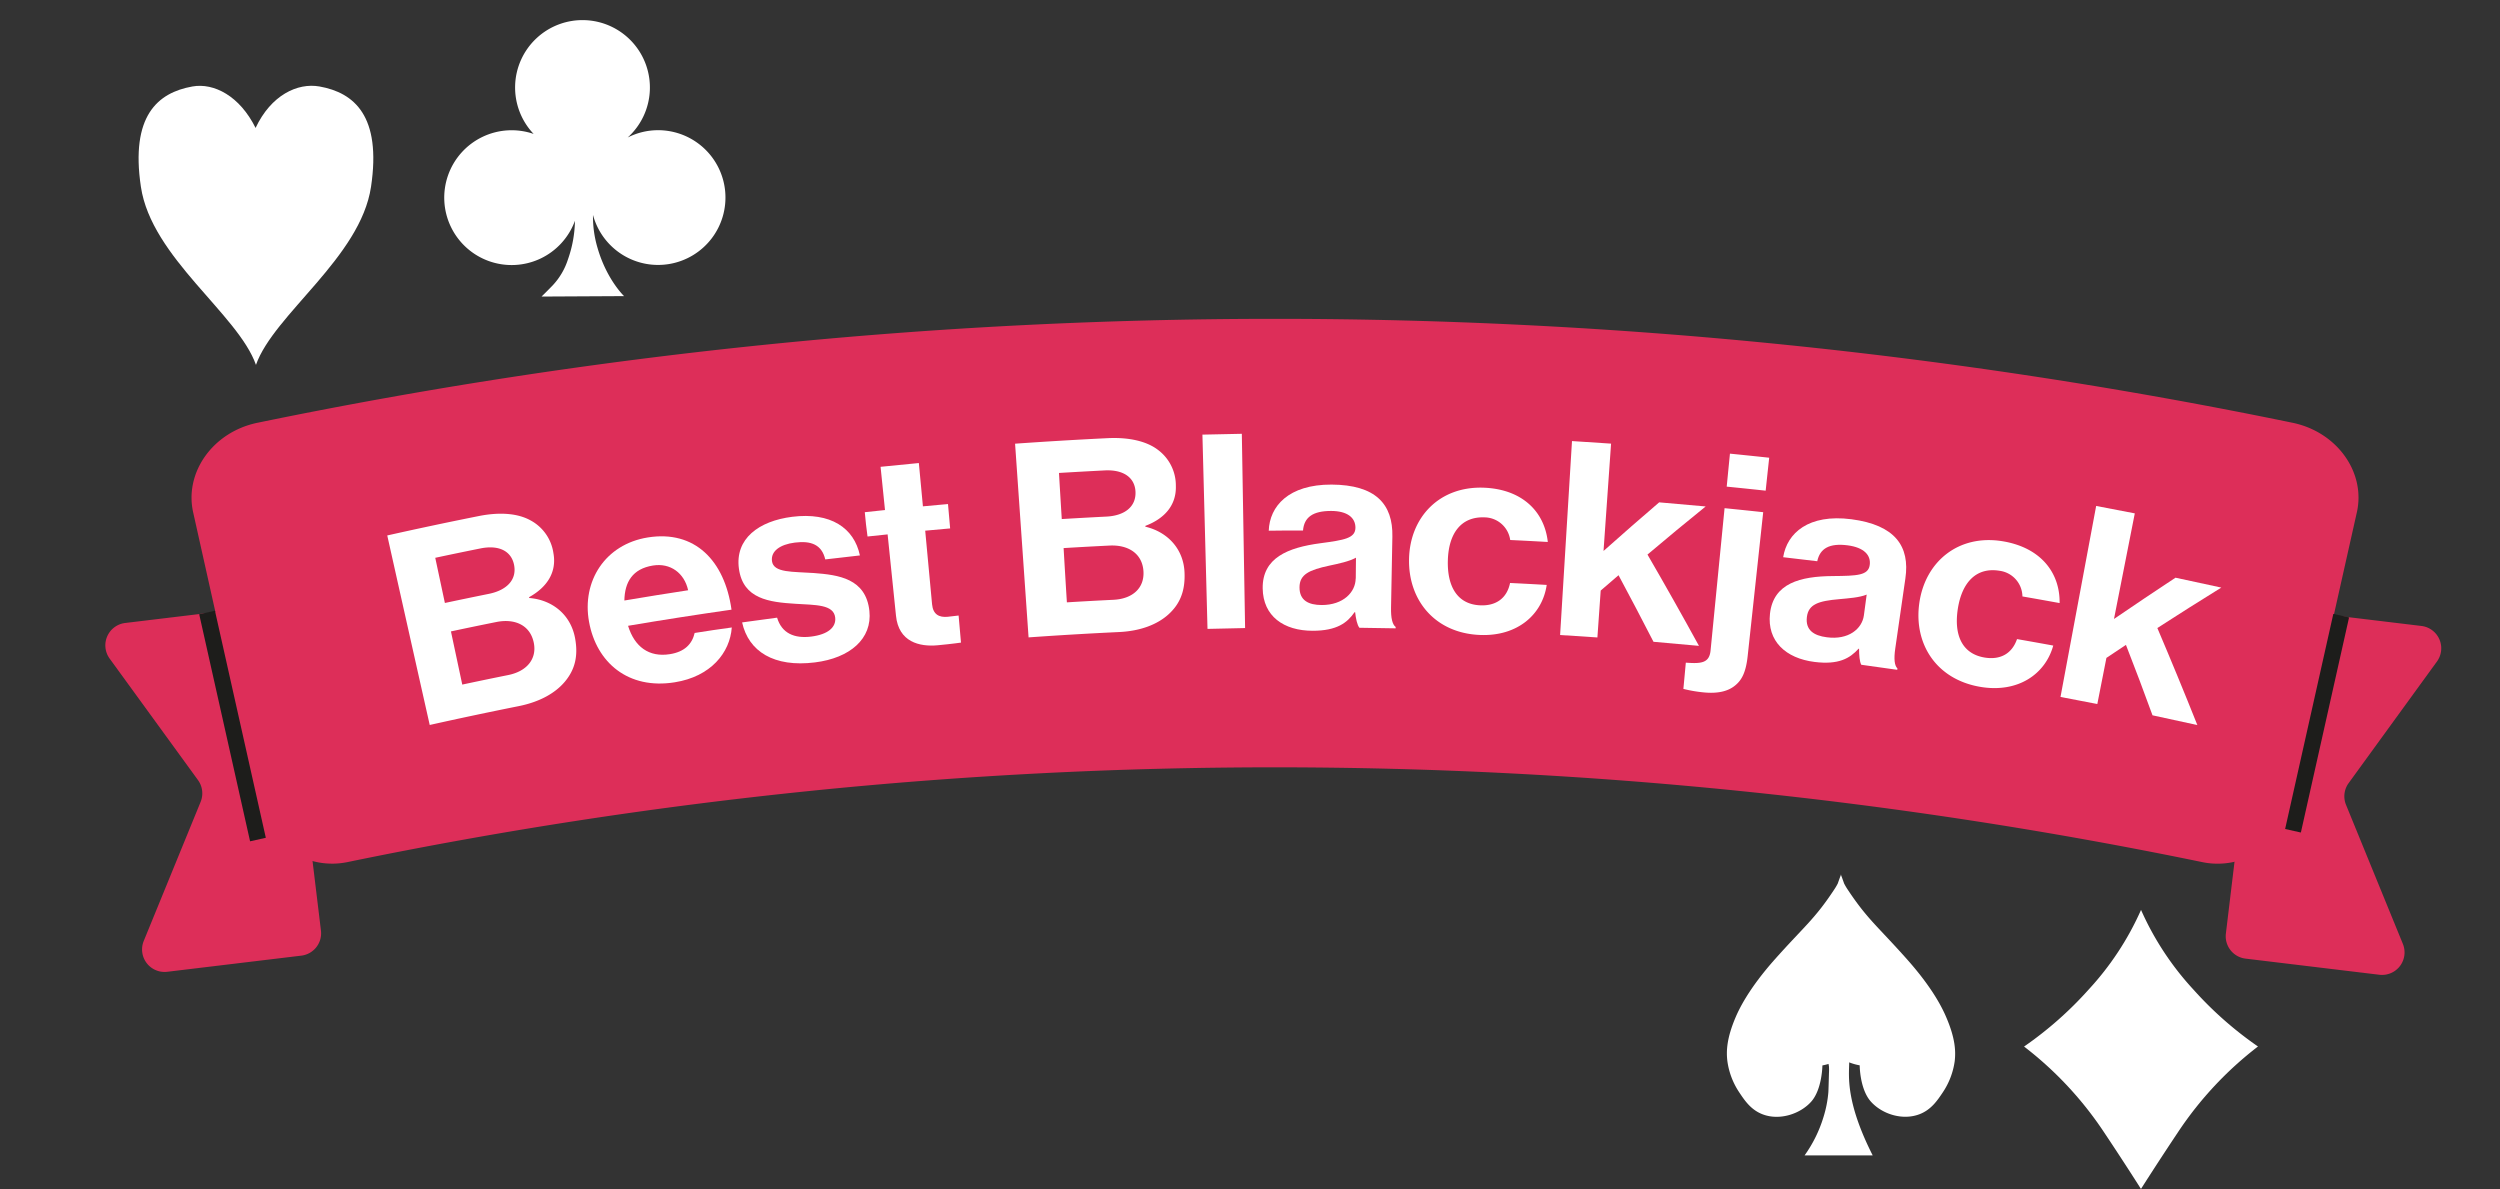 <svg id="Layer_1" data-name="Layer 1" xmlns="http://www.w3.org/2000/svg" width="296.77mm" height="141.15mm" viewBox="0 0 841.24 400.11">
  <rect x="0" y="0" width="841.24" height="400.11" fill="#333333" stroke="none"/>
  <defs>
    <style>
      .cls-1 {
        fill: #dd2e59;
      }

      .cls-2 {
        fill: #fff;
      }

      .cls-3 {
        fill: #1d1d1b;
      }
    </style>
  </defs>
  <title>logo1_1</title>
  <path class="cls-1" d="M95.62,210.84,108,313.15a7.57,7.57,0,0,1-6.61,8.42L56.29,327a7.57,7.57,0,0,1-7.92-10.38l19.14-46.79a7.59,7.59,0,0,0-.88-7.32L36.91,221.63a7.58,7.58,0,0,1,5.22-12l45.07-5.43A7.56,7.56,0,0,1,95.62,210.84Z"/>
  <path class="cls-1" d="M761.31,211.84,749,314.15a7.57,7.57,0,0,0,6.61,8.42L800.65,328a7.57,7.57,0,0,0,7.91-10.38l-19.13-46.79a7.56,7.56,0,0,1,.88-7.32L820,222.63a7.57,7.57,0,0,0-5.22-12l-45.06-5.43A7.57,7.57,0,0,0,761.31,211.84Z"/>
  <path class="cls-1" d="M740.86,290.06a1542.59,1542.59,0,0,0-623.79,0A25.46,25.46,0,0,1,87,271q-11-49.29-22-98.59c-3-13.42,6.62-27.05,21.64-30.15a1693.58,1693.58,0,0,1,684.79,0c15,3.1,24.68,16.73,21.64,30.15Q782,221.74,771,271A25.47,25.47,0,0,1,740.86,290.06Z"/>
  <path class="cls-2" d="M655,342.53c-1.15-2.75-4.29-9.61-13.31-19.75-10.05-11.29-13.31-13.42-20-23.52a19.2,19.2,0,0,1-1.17-2c-.43-1.25-.78-2.19-1-2.75,0-.21-.05-.33-.05-.33l0,.1,0-.1s0,.12-.05.33c-.22.56-.57,1.5-1,2.75a19.2,19.2,0,0,1-1.17,2c-6.66,10.1-9.93,12.23-20,23.52-9,10.14-12.16,17-13.32,19.75-2.83,6.74-3.12,11.07-2.66,14.65a25,25,0,0,0,4,10.43c1.82,2.73,3.89,5.81,7.76,7.32,5.74,2.24,12.71-.06,16.42-4.21s3.78-12.21,3.78-12.21a18.59,18.59,0,0,0,2.08-.51c0,.28.1.55.13.87a18.62,18.62,0,0,1,0,2.23c-.11,4-.17,5.95-.2,6.38a38.6,38.6,0,0,1-1.65,8.42,44.18,44.18,0,0,1-6.35,12.88h22.91c-9-17.78-8-26.37-7.91-30.86a4,4,0,0,0,0-.44,18.52,18.52,0,0,0,3.54,1s0,8,3.77,12.21,10.68,6.45,16.43,4.21c3.86-1.51,5.94-4.59,7.76-7.32a25,25,0,0,0,4-10.43C658.17,353.6,657.87,349.27,655,342.53Z"/>
  <path class="cls-2" d="M107.52,29.1C100.11,27.78,91.2,32,86,43.05,80.69,32.32,72,27.8,64.74,29.1,53,31.19,43.87,39.05,47.41,62.85s32.74,42.88,38.72,59.93c6-17,35.17-36.14,38.72-59.93S119.22,31.19,107.52,29.1Z"/>
  <path class="cls-2" d="M738.09,333a97.71,97.71,0,0,1-17.64-26.82A97.91,97.91,0,0,1,702.8,333a122.66,122.66,0,0,1-21.71,19.16A119.88,119.88,0,0,1,708,381c7.34,11,12.43,19.08,12.43,19.08S725.53,392,732.87,381a119.88,119.88,0,0,1,26.93-28.86A122.66,122.66,0,0,1,738.09,333Z"/>
  <path class="cls-2" d="M221.45,43.81a22.51,22.51,0,0,0-10.23,2.46,22.68,22.68,0,1,0-31.65-1.2,22.68,22.68,0,1,0,13.9,29.22,40.93,40.93,0,0,1-2.36,13A23,23,0,0,1,186,96c-2.39,2.47-3.78,3.79-3.78,3.79L210,99.64s-5.82-5.51-8.91-16.15a36.85,36.85,0,0,1-1.55-11.17,22.67,22.67,0,1,0,21.9-28.51Z"/>
  <g>
    <path class="cls-2" d="M130.31,180.18q15.33-3.44,30.7-6.51c7.4-1.49,13.41-.86,17.52,1.44a14.89,14.89,0,0,1,7.69,11c1.2,6.57-2.28,11.57-8.19,14.84l.05.27c7.85.64,14,5.66,15.44,13.58,1.1,6-.09,10.52-3.36,14.48s-8.59,6.92-15.56,8.32q-15,3-30,6.35Q137.44,212.09,130.31,180.18Zm34.18,19.65c5.94-1.2,9.47-4.67,8.5-9.7-.92-4.76-5.18-6.82-11.29-5.59q-7.62,1.53-15.24,3.16l3.24,15.2C154.62,201.85,159.56,200.83,164.49,199.83Zm-8.94,30.53q7.71-1.65,15.42-3.2c6.46-1.29,9.67-5.54,8.67-10.75-1.17-6.1-6.46-8.35-12.65-7.1q-7.63,1.53-15.25,3.16Z"/>
    <path class="cls-2" d="M198.21,209.24c-2.49-13.67,5.42-26.08,19.77-28.39,15.79-2.53,25.84,7.74,28.17,24.3q-17.43,2.49-34.81,5.43c2.15,7,7,10.69,14.1,9.54,4.91-.78,7.45-3.39,8.31-7.13q6.24-1,12.49-1.85c-.6,8.5-7.06,16.52-19.2,18.45C211.44,232.1,200.7,223,198.21,209.24Zm11.89-7.17q10.71-1.81,21.45-3.45c-1.27-5.82-6-9.27-11.85-8.32C212.87,191.4,210.2,195.84,210.1,202.07Z"/>
    <path class="cls-2" d="M249.72,209.44q5.88-.83,11.77-1.6c1.56,5.23,5.76,7.07,11.44,6.37s8.49-3.15,8.11-6.42c-.52-4.45-6.67-4.19-13.39-4.62-8.83-.55-17.59-1.62-19-11.76s6.7-16.1,17.92-17.51c12.95-1.61,20.83,3.72,22.79,13q-5.83.65-11.66,1.34c-1.16-4.93-4.71-6.36-10.24-5.66-5,.63-8.13,2.89-7.69,6.24.53,4,7,3.5,14.07,4,8.32.63,17.54,1.83,18.71,12.75,1,9.37-6.52,15.86-18.34,17.33C260.44,224.61,251.88,219.22,249.72,209.44Z"/>
    <path class="cls-2" d="M291,172.35c2.26-.25,4.53-.48,6.8-.72q-.75-7.27-1.49-14.55,6.44-.66,12.88-1.27.69,7.29,1.37,14.57l8.44-.77.72,8.2-8.39.76,2.31,24.77c.33,3.46,2.4,4.46,5.2,4.21,1.59-.15,3.73-.43,3.73-.43.27,3,.53,6.08.8,9.11,0,0-2.86.43-7.87.9-6.12.56-13.12-1.11-14-9.93l-2.82-27.38-6.76.71C291.53,177.8,291.24,175.08,291,172.35Z"/>
    <path class="cls-2" d="M341.57,149.3q15.57-1.1,31.16-1.86c7.51-.36,13.33,1.15,17,4a14.94,14.94,0,0,1,5.94,12.05c.21,6.68-4,11.1-10.26,13.46,0,.1,0,.19,0,.28,7.63,1.8,13,7.68,13.19,15.72.2,6.13-1.65,10.39-5.45,13.82s-9.49,5.57-16.55,5.91q-15.25.72-30.49,1.8Zm30.72,24.53c6-.29,10-3.2,9.8-8.32-.2-4.84-4.09-7.52-10.28-7.22q-7.74.39-15.47.86.46,7.75.94,15.51Q364.78,174.21,372.29,173.83ZM359,202.69q7.83-.48,15.65-.86c6.56-.32,10.35-4,10.13-9.34-.25-6.21-5.13-9.22-11.41-8.91q-7.74.38-15.47.85Q358.43,193.55,359,202.69Z"/>
    <path class="cls-2" d="M404.61,146.25q6.63-.17,13.26-.28.56,32.68,1.1,65.37-6.33.1-12.65.28Z"/>
    <path class="cls-2" d="M456,206h-.19c-2.46,3.55-5.92,6.25-14.1,6.25-9.75,0-16.69-4.92-16.82-14.25-.15-10.33,8.54-13.75,19.38-15.2,8.07-1.08,11.79-1.66,11.83-5.23,0-3.38-2.72-5.62-8.18-5.64-6.13,0-9.09,2.1-9.46,6.58-3.84,0-7.69,0-11.53.07.28-8.22,6.65-15.57,21.13-15.52,14.85.08,20.7,6.57,20.47,17.52l-.45,23.87c-.07,3.56.45,5.68,1.55,6.52v.46q-6.09-.12-12.19-.19C456.67,210.31,456.23,208.11,456,206Zm.21-11.34c0-2.35.05-4.69.07-7-2.28,1.26-5.79,2-9,2.68-6.72,1.44-10,2.93-10,7.31s3,5.93,7.5,5.94C452.06,203.58,456.13,199.24,456.18,194.67Z"/>
    <path class="cls-2" d="M474.14,188.11c.28-14,10.16-24.59,25.23-24,12.82.53,20.34,8,21.46,18.26q-6.33-.36-12.65-.66a8.84,8.84,0,0,0-8.64-7.62c-7.85-.31-12.06,5.33-12.34,14.37-.28,8.87,3.18,14.92,10.93,15.23,5.15.21,8.92-2.26,10-7.52q6.17.3,12.33.65c-1.44,9.91-9.77,17.37-22.47,16.84C483,213.06,473.85,202.11,474.14,188.11Z"/>
    <path class="cls-2" d="M544.63,193.56c-2,1.71-4,3.43-6,5.16l-1.11,15.78q-6.27-.44-12.55-.82,2-32.64,4-65.26,6.59.39,13.15.86-1.27,18.06-2.54,36.12,9.25-8.24,18.72-16.36,7.83.65,15.65,1.38-9.9,8-19.58,16.19,8.88,15.31,17.32,30.72-7.65-.72-15.3-1.37Q550.63,204.73,544.63,193.56Z"/>
    <path class="cls-2" d="M566.45,231.81q.42-4.42.82-8.83c5.09.38,7.9.2,8.33-4.08L580.31,171q6.53.65,13,1.35-2.61,24.23-5.23,48.46c-.59,5.45-2,8.06-4.22,9.85-2.65,2.2-6.4,2.73-10.44,2.34A45.35,45.35,0,0,1,566.45,231.81Zm15.67-79.16q6.61.66,13.21,1.37-.6,5.53-1.19,11.09-6.55-.71-13.11-1.36Q581.57,158.2,582.12,152.65Z"/>
    <path class="cls-2" d="M625.57,218.3l-.18,0c-2.9,3.21-6.67,5.46-14.8,4.44-9.69-1.21-16-7-15-16.23,1.14-10.27,10.2-12.59,21.15-12.67,8.17-.07,11.94-.19,12.42-3.73.45-3.35-2-5.9-7.44-6.61-6.09-.78-9.3,1-10.22,5.35q-5.73-.69-11.47-1.35c1.3-8.12,8.54-14.63,22.93-12.78,14.76,1.93,19.78,9.09,18.19,19.93q-1.7,11.82-3.41,23.62c-.51,3.53-.25,5.7.74,6.67l-.07.45q-6-.87-12.1-1.7C625.74,222.66,625.57,220.42,625.57,218.3Zm1.62-11.22c.31-2.33.63-4.65.94-7-2.43,1-6,1.23-9.28,1.54-6.86.6-10.31,1.66-10.84,6s2.26,6.26,6.72,6.82C622,215.41,626.57,211.61,627.19,207.08Z"/>
    <path class="cls-2" d="M645.86,202.8c2-13.83,13.17-23.14,28.09-20.66,12.7,2.12,19.25,10.51,19.1,20.79q-6.25-1.14-12.51-2.23a8.85,8.85,0,0,0-7.66-8.63c-7.78-1.3-12.66,3.78-14.07,12.72-1.37,8.77,1.32,15.19,9,16.47,5.09.85,9.16-1.13,10.91-6.21q6.09,1.06,12.19,2.18c-2.66,9.65-11.89,16-24.46,13.91C651.58,228.66,643.85,216.66,645.86,202.8Z"/>
    <path class="cls-2" d="M715.37,217q-3.29,2.17-6.57,4.38l-3.06,15.52q-6.19-1.22-12.39-2.38,6-32.15,12-64.27,6.5,1.22,13,2.5-3.51,17.76-7,35.53,10.25-7,20.69-13.89,7.71,1.62,15.42,3.33-10.86,6.72-21.52,13.61,6.94,16.3,13.46,32.65-7.53-1.68-15.09-3.28Q720,228.83,715.37,217Z"/>
  </g>
  <rect class="cls-3" x="75.53" y="205.15" width="5.43" height="78.3" transform="translate(-51.53 23.02) rotate(-12.63)"/>
  <rect class="cls-3" x="776.98" y="206.23" width="5.43" height="74.18" transform="translate(1487.32 651.27) rotate(-167.37)"/>
</svg>

